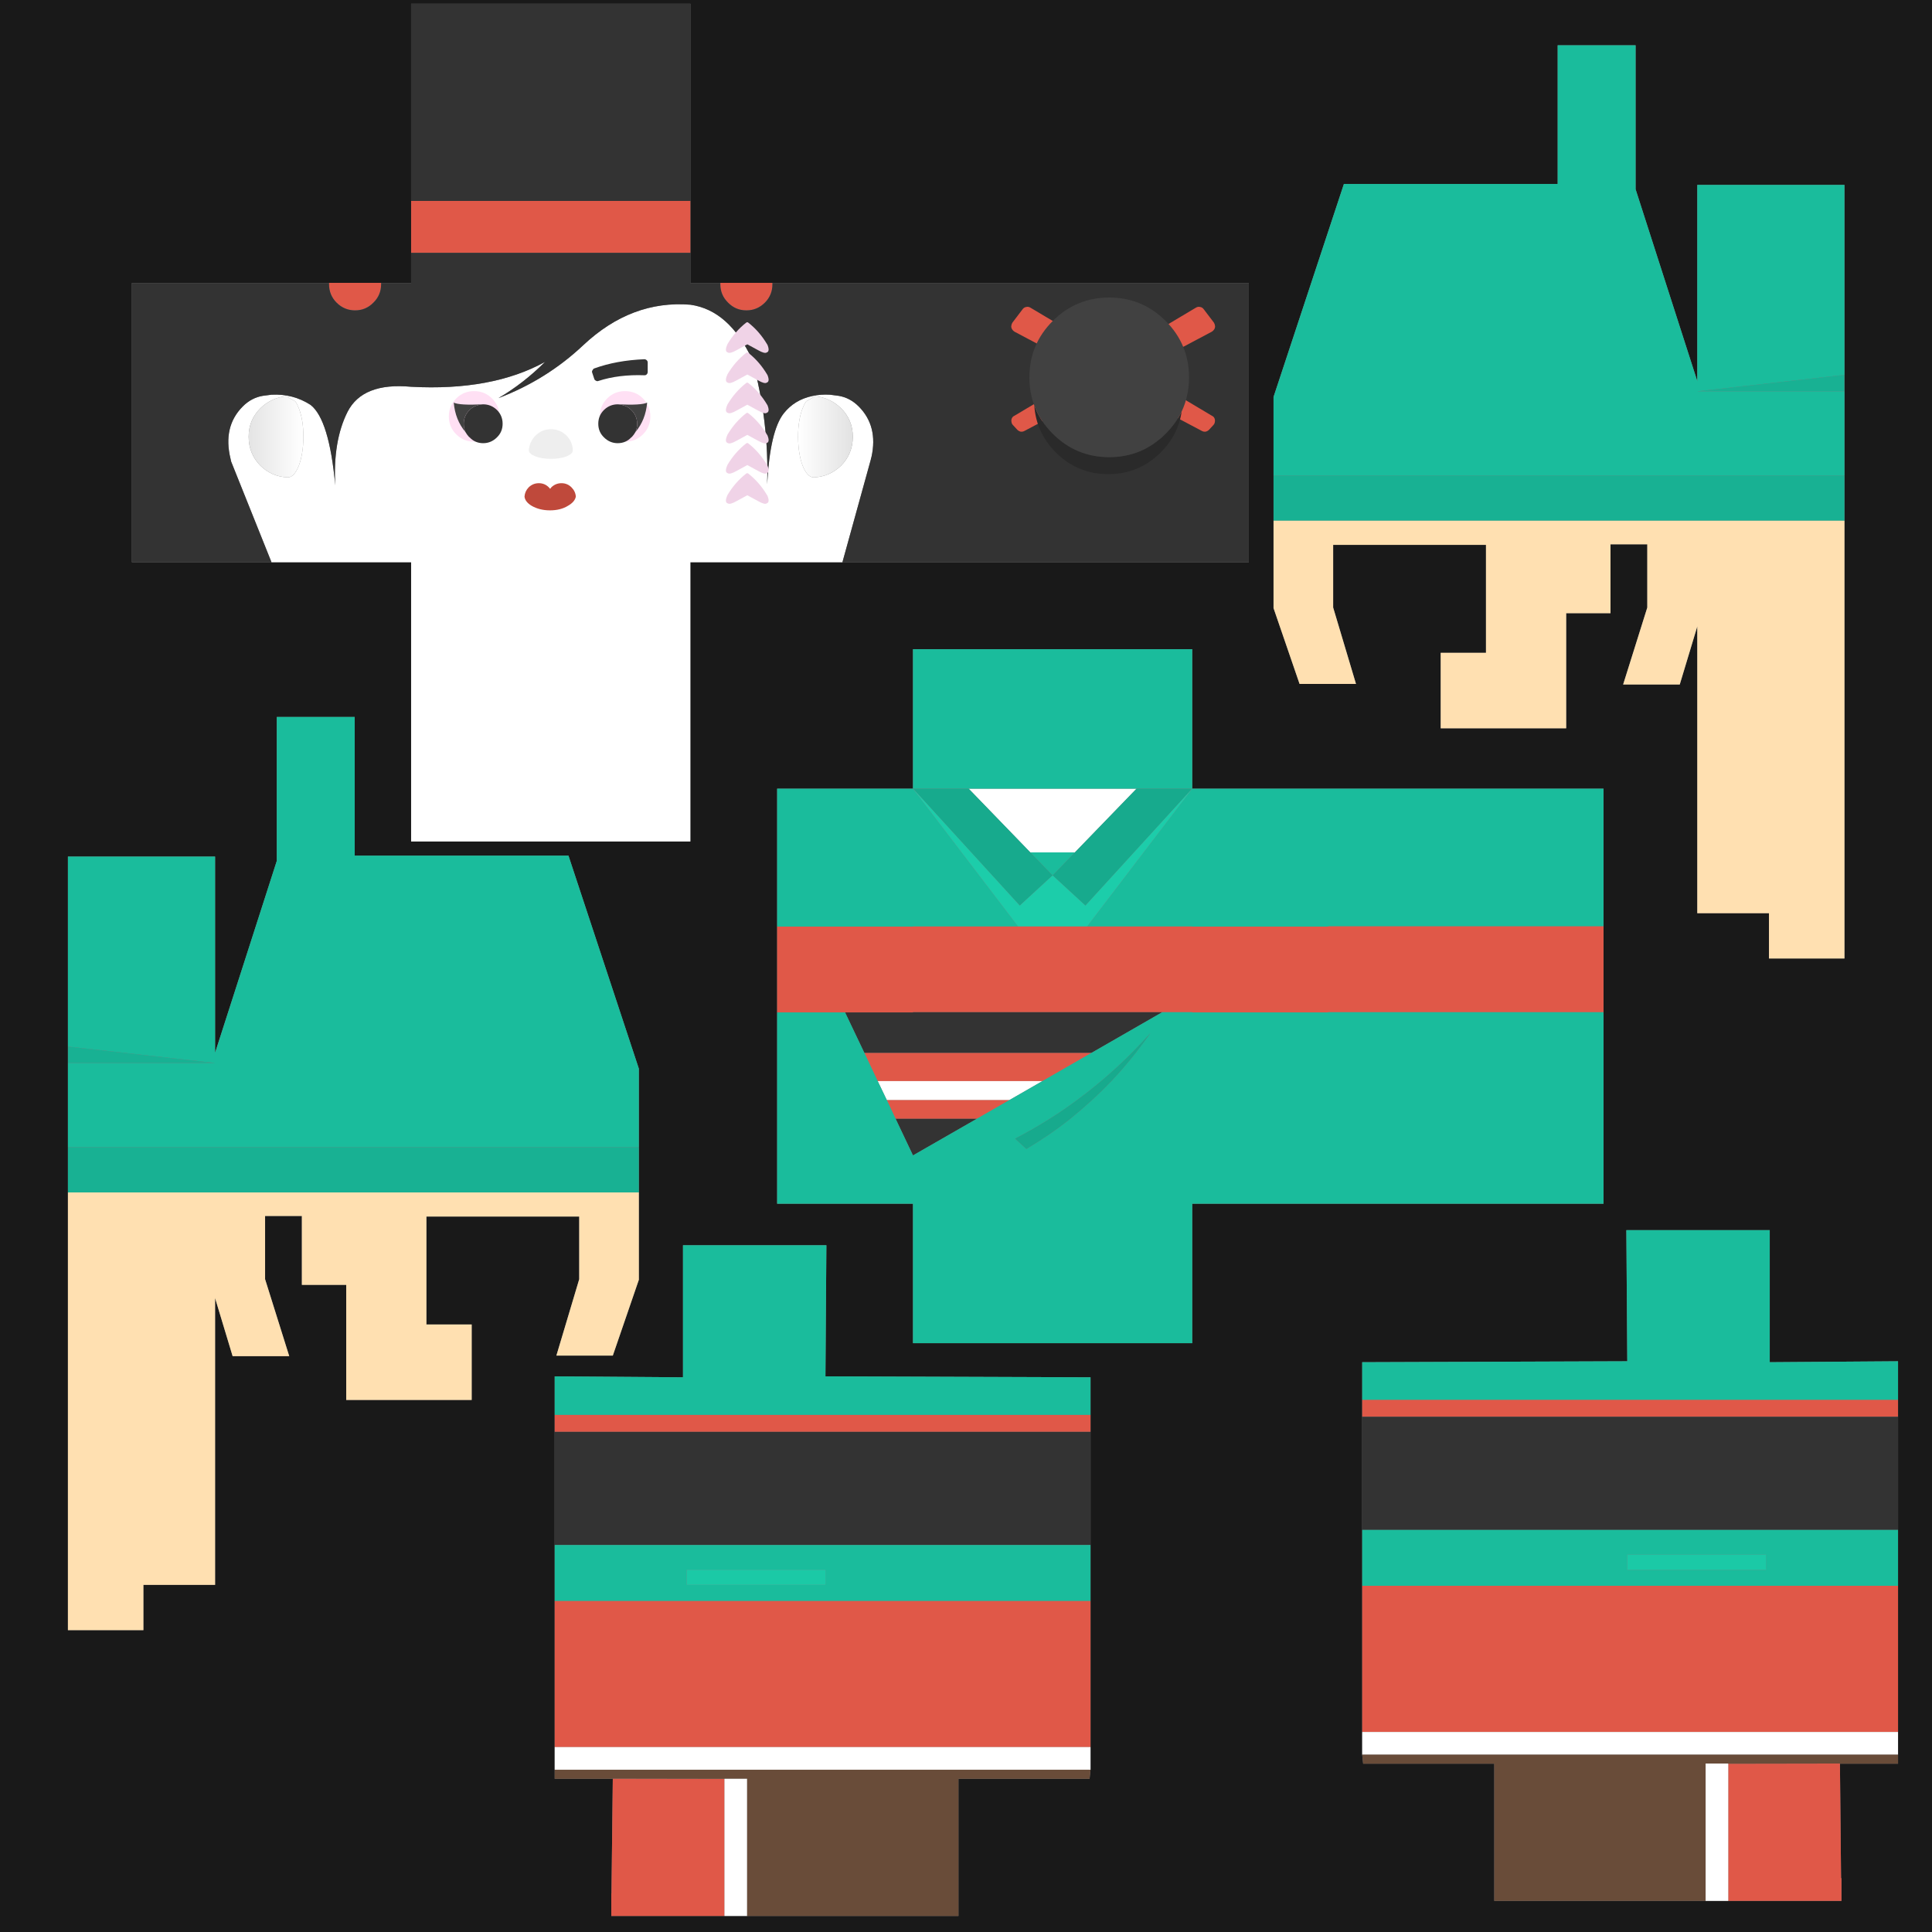 
<svg xmlns="http://www.w3.org/2000/svg" version="1.1" xmlns:xlink="http://www.w3.org/1999/xlink" preserveAspectRatio="none" x="0px" y="0px" width="512px" height="512px" viewBox="0 0 512 512">
<rect x="0" y="0" width="512" height="512" fill="#808080" stroke="none"/>
<defs>
<linearGradient id="Gradient_1" gradientUnits="userSpaceOnUse" x1="226" y1="115.7" x2="211.5" y2="115.7" spreadMethod="pad">
<stop  offset="0%" stop-color="#E2E2E2"/>

<stop  offset="100%" stop-color="#FFFFFF"/>
</linearGradient>

<linearGradient id="Gradient_2" gradientUnits="userSpaceOnUse" x1="65.9" y1="115.7" x2="80.4" y2="115.7" spreadMethod="pad">
<stop  offset="0%" stop-color="#E4E4E4"/>

<stop  offset="100%" stop-color="#FFFFFF"/>
</linearGradient>

<g id="Layer0_0_FILL">
<path fill="#191919" stroke="none" d="
M 0 0
L 0 512 512 512 512 0 0 0
M 488.8 126
L 488.8 138 488.8 254 468.8 254 468.8 242 449.8 242 449.8 166 445.15 181.4 430.15 181.4 436.55 161 436.55 144.25 426.8 144.25 426.8 162.5 415.05 162.5 415.05 193 381.8 193 381.8 173 393.8 173 393.8 144.4 353.3 144.4 353.3 161 359.35 181.25 344.4 181.25 337.5 161.15 337.5 138 337.5 126 337.5 105.2 356.15 48.75 412.8 48.75 412.8 12 433.45 12 433.45 50.15 449.8 101 449.8 49 488.8 49 488.8 126
M 424.95 209
L 424.95 245.45 424.95 268.25 424.95 319 315.95 319 315.95 355.95 241.95 355.95 241.95 319 205.95 319 205.95 268.3 205.95 245.55 205.95 209 241.95 209 241.95 172.05 315.95 172.05 315.95 209 424.95 209
M 361 375.45
L 361 370.95 361 361 431.25 360.75 431 326 469 326 469 361 503 360.75 503 370.95 503 375.45 503 405.45 503 420.25 503 459 503 465 503 467.4 487.6 467.4 487.9 497.75 488 497.75 488 503.75 458 503.75 452 503.75 396 503.75 396 467.4 361.25 467.4 361 465 361 459 361 420.25 361 405.45 361 375.45
M 73.35 190
L 94 190 94 226.75 150.65 226.75 169.3 283.2 169.3 304 169.3 316 169.3 339.15 162.4 359.25 147.45 359.25 153.5 339 153.5 322.4 113 322.4 113 351 125 351 125 371 91.75 371 91.75 340.5 80 340.5 80 322.25 70.25 322.25 70.25 339 76.65 359.4 61.65 359.4 57 344 57 420 38 420 38 432 18 432 18 316 18 304 18 227 57 227 57 279 73.35 228.15 73.35 190
M 147 379.45
L 147 374.95 147 364.75 181 365 181 330 219 330 218.75 364.75 289 365 289 374.95 289 379.45 289 409.45 289 424.25 289 463 289 469 288.75 471.4 254 471.4 254 507.75 198 507.75 192 507.75 162 507.75 162 501.75 162.05 501.75 162.4 471.4 147 471.4 147 469 147 463 147 424.25 147 409.45 147 379.45
M 330.95 75
L 330.95 149 223.25 149 182.95 149 182.95 223 108.95 223 108.95 149 71.95 149 34.95 149 34.95 75 87.2 75 87.2 74.95 101 74.95 101 75 108.95 75 108.95 67 108.95 53.25 108.95 1 182.95 1 182.95 53.25 182.95 67 182.95 75 190.9 75 190.9 74.95 204.7 74.95 204.7 75 330.95 75 Z"/>

<path fill="#E05848" stroke="none" d="
M 192.95 80.2
Q 194.95 82.25 197.8 82.25 200.65 82.25 202.7 80.2 204.7 78.2 204.7 75.3 204.7 75.15 204.7 75
L 204.7 74.95 190.9 74.95 190.9 75
Q 190.9 75.15 190.9 75.3 190.9 78.2 192.95 80.2
M 182.95 67
L 182.95 53.25 108.95 53.25 108.95 67 182.95 67
M 101 75
L 101 74.95 87.2 74.95 87.2 75
Q 87.2 75.15 87.2 75.3 87.2 78.2 89.2 80.2 91.25 82.25 94.1 82.25 96.95 82.25 98.95 80.2 101 78.2 101 75.3 101 75.15 101 75
M 192 471.4
L 162.4 471.35 162.4 471.4 162.05 501.75 162 501.75 162 507.75 192 507.75 192 471.4
M 289 463
L 289 424.25 147 424.25 147 463 289 463
M 147 374.95
L 147 379.45 289 379.45 289 374.95 147 374.95
M 503 459
L 503 420.25 361 420.25 361 459 503 459
M 487.6 467.4
L 487.6 467.35 458 467.4 458 503.75 488 503.75 488 497.75 487.9 497.75 487.6 467.4
M 361 370.95
L 361 375.45 503 375.45 503 370.95 361 370.95
M 276.25 286.5
L 289.3 279 229.05 279 232.6 286.5 276.25 286.5
M 258.85 296.5
L 267.55 291.5 235 291.5 237.35 296.5 258.85 296.5
M 424.95 268.25
L 424.95 245.45 351.95 245.45 351.95 245.55 315.95 245.55 315.95 245.5 288.1 245.5 269.8 245.5 241.95 245.5 241.95 245.55 205.95 245.55 205.95 268.3 223.95 268.3 241.95 268.3 241.95 268.25 308 268.25 315.95 268.25 315.95 268.3 351.95 268.3 351.95 268.25 424.95 268.25 Z"/>

<path fill="#FFFFFF" stroke="none" d="
M 199.35 95.3
Q 193.25 82.2 182.95 80.75 167.35 79.5 154.6 91.45 144.85 100.65 132.1 105.5 138.75 101.6 144.45 95.9 130.4 103.65 108.95 102.5 96.1 101.3 92.1 109.15 88.2 116.9 88.85 128.65 87.25 111.15 82.3 107.3 77.65 104.3 71.95 104.6
L 69.65 104.9
Q 66.65 105.4 64.35 107.7 59 113.05 61.1 121.6 61.2 121.95 61.25 122.3
L 71.95 149 108.95 149 108.95 223 182.95 223 182.95 149 223.25 149 230.8 121.7
Q 230.8 121.65 230.8 121.6 230.85 121.35 230.95 121.1 232.75 112.9 227.55 107.7 225.25 105.4 222.25 104.9
L 219.95 104.6
Q 217.5 104.45 215.25 104.95 210.55 105.95 207.7 109.55 204.05 114.2 203.3 128.35 203.85 111.8 199.35 95.3
M 75.85 105
L 78.25 106.35
Q 78.75 107.05 79.2 108.2 80.4 111.3 80.4 115.7
L 80.4 115.75
Q 80.4 115.85 80.4 115.95 80.35 120.3 79.2 123.4 77.95 126.5 76.3 126.5
L 76.1 126.5
Q 72 126.3 69 123.4 65.9 120.25 65.9 115.75
L 65.9 115.7
Q 65.9 111.3 69 108.2 71.9 105.4 75.85 105
M 226 115.7
L 226 115.75
Q 226 120.25 222.9 123.4 219.9 126.3 215.8 126.5
L 215.6 126.5
Q 213.95 126.5 212.7 123.4 211.55 120.3 211.5 115.95 211.5 115.85 211.5 115.75
L 211.5 115.7
Q 211.5 111.3 212.7 108.2 213.15 107.05 213.65 106.35
L 216.05 105
Q 220 105.4 222.9 108.2 226 111.3 226 115.7
M 192 471.35
L 192 471.4 192 507.75 198 507.75 198 471.35 192 471.35
M 289 469
L 289 463 147 463 147 469 289 469
M 458 467.4
L 458 467.35 452 467.35 452 503.75 458 503.75 458 467.4
M 503 465
L 503 459 361 459 361 465 503 465
M 267.55 291.5
L 276.25 286.5 232.6 286.5 235 291.5 267.55 291.5
M 284.85 225.9
L 301.2 209 256.7 209 273.05 225.9 284.85 225.9 Z"/>

<path fill="url(#Gradient_1)" stroke="none" d="
M 226 115.75
L 226 115.7
Q 226 111.3 222.9 108.2 220 105.4 216.05 105
L 213.65 106.35
Q 213.15 107.05 212.7 108.2 211.5 111.3 211.5 115.7
L 211.5 115.75
Q 211.5 115.85 211.5 115.95 211.55 120.3 212.7 123.4 213.95 126.5 215.6 126.5
L 215.8 126.5
Q 219.9 126.3 222.9 123.4 226 120.25 226 115.75 Z"/>

<path fill="url(#Gradient_2)" stroke="none" d="
M 78.25 106.35
L 75.85 105
Q 71.9 105.4 69 108.2 65.9 111.3 65.9 115.7
L 65.9 115.75
Q 65.9 120.25 69 123.4 72 126.3 76.1 126.5
L 76.3 126.5
Q 77.95 126.5 79.2 123.4 80.35 120.3 80.4 115.95 80.4 115.85 80.4 115.75
L 80.4 115.7
Q 80.4 111.3 79.2 108.2 78.75 107.05 78.25 106.35 Z"/>

<path fill="#333333" stroke="none" d="
M 330.95 149
L 330.95 75 204.7 75
Q 204.7 75.15 204.7 75.3 204.7 78.2 202.7 80.2 200.65 82.25 197.8 82.25 194.95 82.25 192.95 80.2 190.9 78.2 190.9 75.3 190.9 75.15 190.9 75
L 182.95 75 182.95 67 108.95 67 108.95 75 101 75
Q 101 75.15 101 75.3 101 78.2 98.95 80.2 96.95 82.25 94.1 82.25 91.25 82.25 89.2 80.2 87.2 78.2 87.2 75.3 87.2 75.15 87.2 75
L 34.95 75 34.95 149 71.95 149 61.25 122.3
Q 61.2 121.95 61.1 121.6 59 113.05 64.35 107.7 66.65 105.4 69.65 104.9
L 71.95 104.6
Q 77.65 104.3 82.3 107.3 87.25 111.15 88.85 128.65 88.2 116.9 92.1 109.15 96.1 101.3 108.95 102.5 130.4 103.65 144.45 95.9 138.75 101.6 132.1 105.5 144.85 100.65 154.6 91.45 167.35 79.5 182.95 80.75 193.25 82.2 199.35 95.3 203.85 111.8 203.3 128.35 204.05 114.2 207.7 109.55 210.55 105.95 215.25 104.95 217.5 104.45 219.95 104.6
L 222.25 104.9
Q 225.25 105.4 227.55 107.7 232.75 112.9 230.95 121.1 230.85 121.35 230.8 121.6 230.8 121.65 230.8 121.7
L 223.25 149 330.95 149
M 182.95 53.25
L 182.95 1 108.95 1 108.95 53.25 182.95 53.25
M 289 379.45
L 147 379.45 147 409.45 289 409.45 289 379.45
M 503 375.45
L 361 375.45 361 405.45 503 405.45 503 375.45
M 237.35 296.5
L 241.95 306.2 258.85 296.5 237.35 296.5
M 289.3 279
L 308 268.25 241.95 268.25 241.95 268.3 223.95 268.3 229.05 279 289.3 279 Z"/>

<path fill="#694C39" stroke="none" d="
M 288.75 471.4
L 289 469 147 469 147 471.4 162.4 471.4 162.4 471.35 192 471.4 192 471.35 198 471.35 198 507.75 254 507.75 254 471.4 288.75 471.4
M 487.6 467.35
L 487.6 467.4 503 467.4 503 465 361 465 361.25 467.4 396 467.4 396 503.75 452 503.75 452 467.35 458 467.35 458 467.4 487.6 467.35 Z"/>

<path fill="#1ABC9C" stroke="none" d="
M 289 424.25
L 289 409.45 147 409.45 147 424.25 289 424.25
M 218.75 416
L 218.75 420 182 420 182 416 218.75 416
M 147 364.75
L 147 374.95 289 374.95 289 365 218.75 364.75 219 330 181 330 181 365 147 364.75
M 94 190
L 73.35 190 73.35 228.15 57 279 57 227 18 227 18 304 169.3 304 169.3 283.2 150.65 226.75 94 226.75 94 190
M 18.05 281.7
L 18.05 277.35 57.05 281.7 18.05 281.7
M 503 420.25
L 503 405.45 361 405.45 361 420.25 503 420.25
M 468 412
L 468 416 431.25 416 431.25 412 468 412
M 361 361
L 361 370.95 503 370.95 503 360.75 469 361 469 326 431 326 431.25 360.75 361 361
M 241.95 245.55
L 241.95 245.5 269.8 245.5 241.95 209 205.95 209 205.95 245.55 241.95 245.55
M 273.05 225.9
L 278.95 232 284.85 225.9 273.05 225.9
M 315.95 172.05
L 241.95 172.05 241.95 209 256.7 209 301.2 209 315.95 209 315.95 172.05
M 351.95 268.25
L 351.95 268.3 315.95 268.3 315.95 268.25 308 268.25 289.3 279 276.25 286.5 267.55 291.5 258.85 296.5 241.95 306.2 237.35 296.5 235 291.5 232.6 286.5 229.05 279 223.95 268.3 205.95 268.3 205.95 319 241.95 319 241.95 355.95 315.95 355.95 315.95 319 424.95 319 424.95 268.25 351.95 268.25
M 291.8 286.5
Q 296 282.95 299.95 279 302.45 276.45 304.9 273.75 303 276.45 301 279 297.9 282.95 294.55 286.5 292.05 289.1 289.45 291.5 286.6 294.1 283.65 296.5 278.1 300.9 272 304.5
L 269 301.75
Q 273.7 299.3 278.15 296.5 281.9 294.15 285.45 291.5 288.7 289.1 291.8 286.5
M 424.95 245.45
L 424.95 209 315.95 209 288.1 245.5 315.95 245.5 315.95 245.55 351.95 245.55 351.95 245.45 424.95 245.45
M 488.8 126
L 488.8 49 449.8 49 449.8 101 433.45 50.15 433.45 12 412.8 12 412.8 48.75 356.15 48.75 337.5 105.2 337.5 126 488.8 126
M 488.75 99.35
L 488.75 103.7 449.75 103.7 488.75 99.35 Z"/>

<path fill="#1BC9A6" stroke="none" d="
M 218.75 420
L 218.75 416 182 416 182 420 218.75 420
M 468 416
L 468 412 431.25 412 431.25 416 468 416 Z"/>

<path fill="#18B193" stroke="none" d="
M 18 304
L 18 316 169.3 316 169.3 304 18 304
M 18.05 277.35
L 18.05 281.7 57.05 281.7 18.05 277.35
M 488.75 103.7
L 488.75 99.35 449.75 103.7 488.75 103.7
M 488.8 138
L 488.8 126 337.5 126 337.5 138 488.8 138 Z"/>

<path fill="#FFE0B1" stroke="none" d="
M 80 322.25
L 80 340.5 91.75 340.5 91.75 371 125 371 125 351 113 351 113 322.4 153.5 322.4 153.5 339 147.45 359.25 162.4 359.25 169.3 339.15 169.3 316 18 316 18 432 38 432 38 420 57 420 57 344 61.65 359.4 76.65 359.4 70.25 339 70.25 322.25 80 322.25
M 359.35 181.25
L 353.3 161 353.3 144.4 393.8 144.4 393.8 173 381.8 173 381.8 193 415.05 193 415.05 162.5 426.8 162.5 426.8 144.25 436.55 144.25 436.55 161 430.15 181.4 445.15 181.4 449.8 166 449.8 242 468.8 242 468.8 254 488.8 254 488.8 138 337.5 138 337.5 161.15 344.4 181.25 359.35 181.25 Z"/>

<path fill="#17AA8D" stroke="none" d="
M 273.05 225.9
L 256.7 209 241.95 209 270.25 240 278.95 232 273.05 225.9
M 287.65 240
L 315.95 209 301.2 209 284.85 225.9 278.95 232 287.65 240
M 299.95 279
Q 296 282.95 291.8 286.5 288.7 289.1 285.45 291.5 281.9 294.15 278.15 296.5 273.7 299.3 269 301.75
L 272 304.5
Q 278.1 300.9 283.65 296.5 286.6 294.1 289.45 291.5 292.05 289.1 294.55 286.5 297.9 282.95 301 279 303 276.45 304.9 273.75 302.45 276.45 299.95 279 Z"/>

<path fill="#1CCDAA" stroke="none" d="
M 288.1 245.5
L 315.95 209 287.65 240 278.95 232 270.25 240 241.95 209 269.8 245.5 288.1 245.5 Z"/>
</g>

<g id="Layer0_1_MEMBER_0_FILL">
<path fill="#FF66CC" fill-opacity="0.2" stroke="none" d="
M 130.4 105.6
Q 128.45 103.65 125.65 103.65 122.85 103.65 120.9 105.6 118.95 107.55 118.95 110.35 118.95 113.15 120.9 115.1 122.85 117.05 125.65 117.05 128.45 117.05 130.4 115.1 132.35 113.15 132.35 110.35 132.35 107.55 130.4 105.6 Z"/>
</g>

<g id="Layer0_1_MEMBER_1_FILL">
<path fill="#FF66CC" fill-opacity="0.2" stroke="none" d="
M 165.65 117.05
Q 168.45 117.05 170.4 115.1 172.35 113.15 172.35 110.35 172.35 107.55 170.4 105.6 168.45 103.65 165.65 103.65 162.85 103.65 160.9 105.6 158.95 107.55 158.95 110.35 158.95 113.15 160.9 115.1 162.85 117.05 165.65 117.05 Z"/>
</g>

<g id="Layer0_1_MEMBER_2_FILL">
<path fill="#414141" stroke="none" d="
M 124.45 108.65
Q 125.7 107.35 127.95 107.15 121.8 107.45 120.25 106.7 120.65 111.3 123.35 114.5 122.9 113.5 122.9 112.3 122.9 110.15 124.45 108.65
M 163.8 107.15
Q 166.05 107.35 167.3 108.65 168.85 110.15 168.85 112.3 168.85 113.5 168.4 114.5 171.1 111.3 171.5 106.7 169.95 107.45 163.8 107.15 Z"/>

<path fill="#333333" stroke="none" d="
M 128.05 107.15
Q 128 107.15 127.95 107.15 125.7 107.35 124.45 108.65 122.9 110.15 122.9 112.3 122.9 113.5 123.35 114.5 123.75 115.2 124.3 115.8 124.4 115.85 124.45 115.9 125.9 117.45 128.05 117.45 130.15 117.45 131.7 115.9 133.2 114.45 133.2 112.3 133.2 110.15 131.7 108.65 130.15 107.15 128.05 107.15
M 167.3 108.65
Q 166.05 107.35 163.8 107.15 163.75 107.15 163.7 107.15 161.6 107.15 160.05 108.65 158.55 110.15 158.55 112.3 158.55 114.45 160.05 115.9 161.6 117.45 163.7 117.45 165.85 117.45 167.3 115.9 167.35 115.85 167.45 115.8 168 115.2 168.4 114.5 168.85 113.5 168.85 112.3 168.85 110.15 167.3 108.65 Z"/>

<path fill="#EEEEEE" stroke="none" d="
M 145.95 113.75
Q 143.6 113.75 141.9 115.45 140.35 117.05 140.15 119.25
L 140.15 119.35
Q 140.15 120.25 141.9 120.95 143.6 121.6 145.95 121.6
L 146 121.6
Q 148.45 121.6 150.15 120.95 151.8 120.25 151.8 119.35
L 151.8 119.25
Q 151.7 117.05 150.15 115.45 148.45 113.75 146 113.75
L 145.95 113.75 Z"/>
</g>

<g id="Layer0_1_MEMBER_2_MEMBER_0_FILL">
<path fill="#333333" stroke="none" d="
M 171.25 95.35
Q 171 95.2 170.8 95.2 163.35 95.5 157.45 97.65 157.15 97.8 157 98.15 156.8 98.45 156.95 98.8
L 157.5 100.45
Q 157.6 100.75 157.95 100.9 158.25 101.1 158.6 100.95 164 99.2 170.8 99.45 171 99.45 171.25 99.35 171.4 99.2 171.55 99 171.65 98.8 171.65 98.55
L 171.65 96.1
Q 171.65 95.85 171.55 95.65 171.4 95.45 171.25 95.35 Z"/>
</g>

<g id="Layer0_1_MEMBER_2_MEMBER_1_FILL">
<path fill="#BF493B" stroke="none" d="
M 140.1 129.15
Q 139.1 130.2 139 131.6 139.15 133 140.9 134.05 143 135.25 145.75 135.25 148.55 135.25 150.5 134.05 152.35 133 152.6 131.6 152.5 130.2 151.45 129.15 150.35 128.05 148.8 128.05 147.25 128.05 146.1 129.15 145.95 129.35 145.8 129.55 145.65 129.35 145.45 129.15 144.35 128.05 142.8 128.05 141.25 128.05 140.1 129.15 Z"/>
</g>

<g id="Layer0_2_MEMBER_0_FILL">
<path fill="#E05848" stroke="none" d="
M 318.05 81.35
Q 317.45 81.2 316.9 81.55
L 268.8 110.2
Q 268.35 110.4 268.15 110.85 267.95 111.3 268.05 111.8 268.1 112.3 268.45 112.65
L 269.6 113.9
Q 269.95 114.25 270.5 114.4 271.05 114.45 271.5 114.2
L 321.15 87.9
Q 321.55 87.65 321.8 87.25 322.05 86.8 322 86.4 321.95 85.9 321.7 85.5
L 319 81.95
Q 318.65 81.45 318.05 81.35 Z"/>
</g>

<g id="Layer0_2_MEMBER_1_FILL">
<path fill="#E05848" stroke="none" d="
M 273.1 81.55
Q 272.55 81.2 271.95 81.35 271.35 81.45 271 81.95
L 268.3 85.5
Q 268.05 85.9 268 86.4 267.95 86.8 268.2 87.25 268.45 87.65 268.85 87.9
L 318.5 114.2
Q 318.95 114.45 319.5 114.4 320.05 114.25 320.4 113.9
L 321.55 112.65
Q 321.9 112.3 321.95 111.8 322.05 111.3 321.85 110.85 321.65 110.4 321.2 110.2
L 273.1 81.55 Z"/>
</g>

<g id="Layer0_3_FILL">
<path fill="#2A2A2A" stroke="none" d="
M 307.6 119.9
Q 312.25 115.25 313.15 109.05 311.6 112.25 308.9 114.95 302.7 121.15 293.95 121.15 285.2 121.15 279 114.95 275.65 111.6 274.1 107.5 274.6 114.7 279.8 119.9 285.55 125.65 293.7 125.65 301.85 125.65 307.6 119.9 Z"/>

<path fill="#414141" stroke="none" d="
M 308.9 85.05
Q 302.7 78.85 293.95 78.85 285.2 78.85 279 85.05 272.8 91.25 272.8 100 272.8 104 274.1 107.5 275.65 111.6 279 114.95 285.2 121.15 293.95 121.15 302.7 121.15 308.9 114.95 311.6 112.25 313.15 109.05 315.1 104.95 315.1 100.1 315.1 100.05 315.1 100 315.1 91.25 308.9 85.05 Z"/>
</g>

<g id="Layer0_4_FILL">
<path fill="#F0D3E7" stroke="none" d="
M 203.35 131.3
Q 203.3 131.3 203.3 131.25 201.25 127.8 198.3 125.5 198.2 125.4 198.05 125.4 197.85 125.4 197.75 125.5 194.8 127.8 192.75 131.25
L 192.75 131.3
Q 191.95 133.1 192.85 133.4 193.45 133.8 195.2 132.8
L 198.05 131.25 200.9 132.8
Q 202.65 133.8 203.2 133.4 204.1 133.1 203.35 131.3
M 203.35 123.3
Q 203.3 123.3 203.3 123.25 201.25 119.8 198.3 117.5 198.2 117.4 198.05 117.4 197.85 117.4 197.75 117.5 194.8 119.8 192.75 123.25
L 192.75 123.3
Q 191.95 125.1 192.85 125.4 193.45 125.8 195.2 124.8
L 198.05 123.25 200.9 124.8
Q 202.65 125.8 203.2 125.4 204.1 125.1 203.35 123.3
M 203.35 107.3
Q 203.3 107.3 203.3 107.25 201.25 103.8 198.3 101.5 198.2 101.4 198.05 101.4 197.85 101.4 197.75 101.5 194.8 103.8 192.75 107.25
L 192.75 107.3
Q 191.95 109.1 192.85 109.4 193.45 109.8 195.2 108.8
L 198.05 107.25 200.9 108.8
Q 202.65 109.8 203.2 109.4 204.1 109.1 203.35 107.3
M 203.35 115.3
Q 203.3 115.3 203.3 115.25 201.25 111.8 198.3 109.5 198.2 109.4 198.05 109.4 197.85 109.4 197.75 109.5 194.8 111.8 192.75 115.25
L 192.75 115.3
Q 191.95 117.1 192.85 117.4 193.45 117.8 195.2 116.8
L 198.05 115.25 200.9 116.8
Q 202.65 117.8 203.2 117.4 204.1 117.1 203.35 115.3
M 198.3 93.5
Q 198.2 93.4 198.05 93.4 197.85 93.4 197.75 93.5 194.8 95.8 192.75 99.25
L 192.75 99.3
Q 191.95 101.1 192.85 101.4 193.45 101.8 195.2 100.8
L 198.05 99.25 200.9 100.8
Q 202.65 101.8 203.2 101.4 204.1 101.1 203.35 99.3 203.3 99.3 203.3 99.25 201.25 95.8 198.3 93.5
M 198.3 85.5
Q 198.2 85.4 198.05 85.4 197.85 85.4 197.75 85.5 194.8 87.8 192.75 91.25
L 192.75 91.3
Q 191.95 93.1 192.85 93.4 193.45 93.8 195.2 92.8
L 198.05 91.25 200.9 92.8
Q 202.65 93.8 203.2 93.4 204.1 93.1 203.35 91.3 203.3 91.3 203.3 91.25 201.25 87.8 198.3 85.5 Z"/>
</g>
</defs>

<g transform="matrix( 1, 0, 0, 1, 0,0) ">
<use xlink:href="#Layer0_0_FILL"/>
</g>

<g transform="matrix( 1, 0, 0, 1, 0,0) ">
<use xlink:href="#Layer0_1_MEMBER_0_FILL"/>
</g>

<g transform="matrix( 1, 0, 0, 1, 0,0) ">
<use xlink:href="#Layer0_1_MEMBER_1_FILL"/>
</g>

<g transform="matrix( 1, 0, 0, 1, 0,0) ">
<use xlink:href="#Layer0_1_MEMBER_2_FILL"/>
</g>

<g transform="matrix( 1, 0, 0, 1, 0,0) ">
<use xlink:href="#Layer0_1_MEMBER_2_MEMBER_0_FILL"/>
</g>

<g transform="matrix( 1, 0, 0, 1, 0,0) ">
<use xlink:href="#Layer0_1_MEMBER_2_MEMBER_1_FILL"/>
</g>

<g transform="matrix( 1, 0, 0, 1, 0,0) ">
<use xlink:href="#Layer0_2_MEMBER_0_FILL"/>
</g>

<g transform="matrix( 1, 0, 0, 1, 0,0) ">
<use xlink:href="#Layer0_2_MEMBER_1_FILL"/>
</g>

<g transform="matrix( 1, 0, 0, 1, 0,0) ">
<use xlink:href="#Layer0_3_FILL"/>
</g>

<g transform="matrix( 1, 0, 0, 1, 0,0) ">
<use xlink:href="#Layer0_4_FILL"/>
</g>
</svg>
